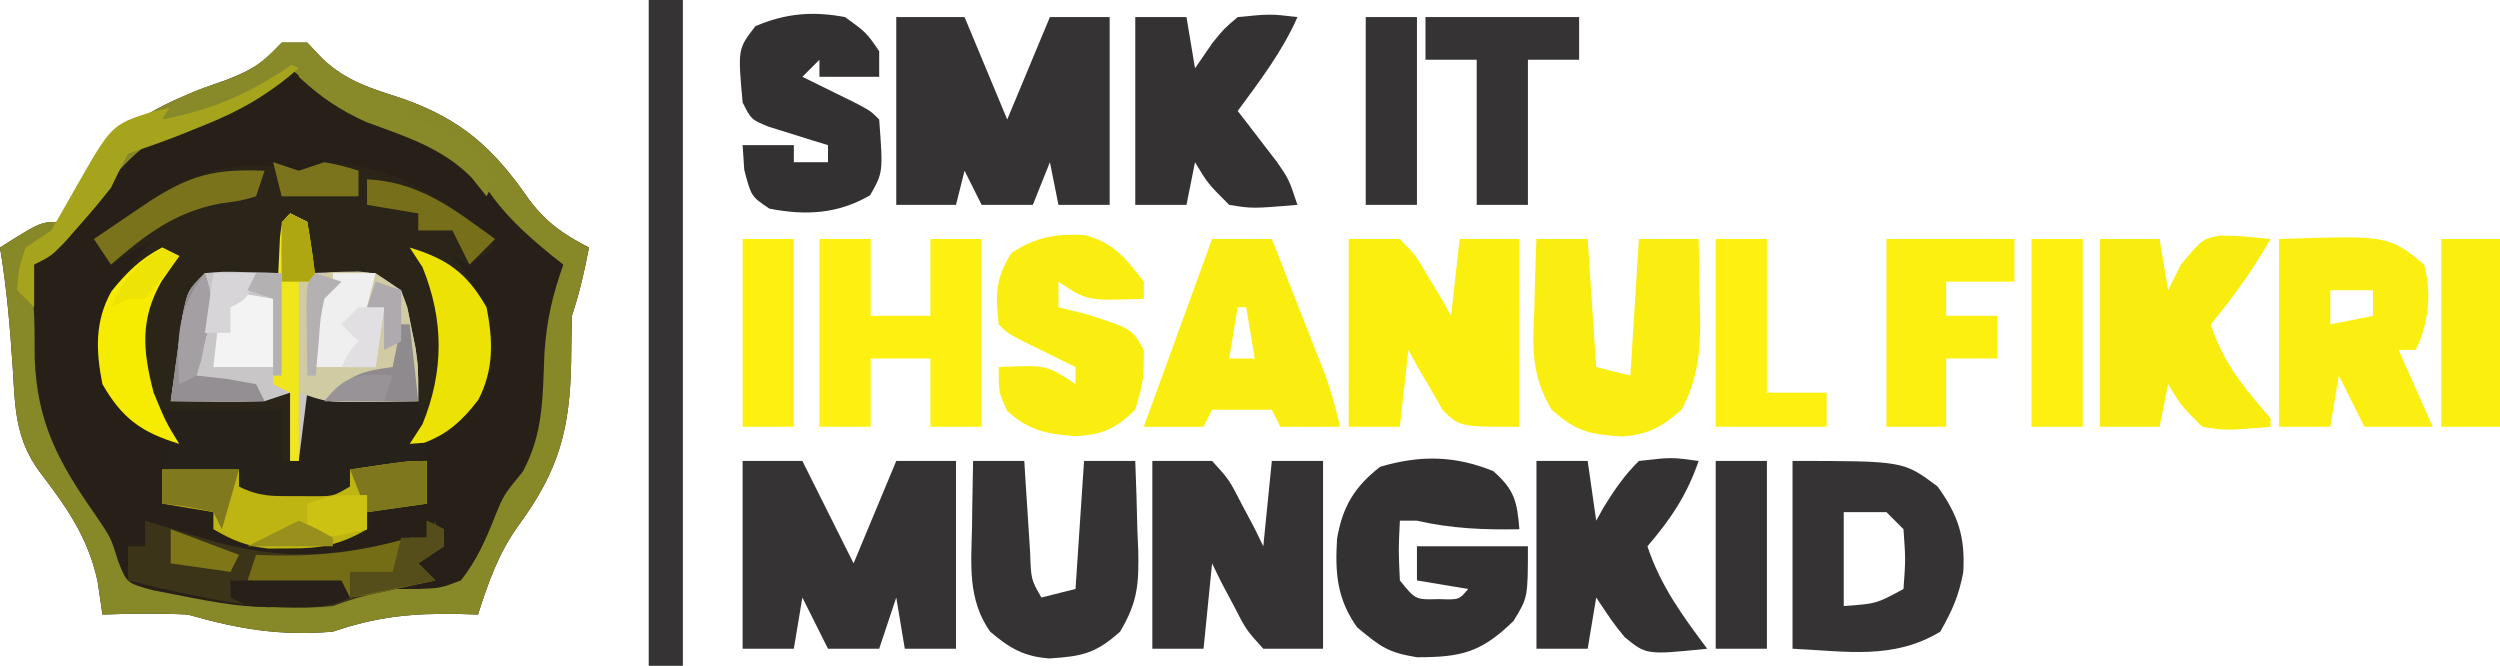 <?xml version="1.0" encoding="UTF-8" standalone="no"?>
<svg
   version="1.1"
   width="383"
   height="102"
   id="svg62"
   sodipodi:docname="clients3.svg"
   inkscape:version="1.3.2 (091e20e, 2023-11-25, custom)"
   xmlns:inkscape="http://www.inkscape.org/namespaces/inkscape"
   xmlns:sodipodi="http://sodipodi.sourceforge.net/DTD/sodipodi-0.dtd"
   xmlns="http://www.w3.org/2000/svg"
   xmlns:svg="http://www.w3.org/2000/svg">
  <defs
     id="defs62" />
  <sodipodi:namedview
     id="namedview62"
     pagecolor="#505050"
     bordercolor="#eeeeee"
     borderopacity="1"
     inkscape:showpageshadow="0"
     inkscape:pageopacity="0"
     inkscape:pagecheckerboard="0"
     inkscape:deskcolor="#505050"
     inkscape:zoom="1.8966667"
     inkscape:cx="173.98946"
     inkscape:cy="-70.386643"
     inkscape:window-width="1920"
     inkscape:window-height="1057"
     inkscape:window-x="-8"
     inkscape:window-y="-8"
     inkscape:window-maximized="1"
     inkscape:current-layer="svg62" />
  <path
     d="m 43.154,6.538 c 1.295,0 2.589,0 3.923,0 0.75,0.794 1.5,1.588 2.273,2.406 3.704,3.537 7.603,4.632 12.357,6.176 9.089,3.238 13.908,7.562 19.462,15.626 2.701,3.483 5.176,5.167 9.062,7.177 -0.684,3.613 -1.45,6.965 -2.615,10.462 -0.049,2.351 -0.094,4.703 -0.114,7.054 -0.183,10.276 -1.856,16.624 -8.095,25.091 -3.083,4.327 -4.561,8.59 -6.176,13.623 -0.947,-0.03 -1.895,-0.061 -2.871,-0.092 -7.192,-0.134 -12.534,0.384 -19.36,2.707 -8.058,0.701 -14.476,-0.4 -22.231,-2.615 -4.369,-0.219 -8.707,-0.158 -13.077,0 C 15.45,92.482 15.207,90.809 14.957,89.086 13.491,82.277 10.141,77.612 5.961,72.138 2.371,67.153 2.321,62.542 1.962,56.558 1.552,50.279 1.034,44.128 0,37.923 6.212,34 6.212,34 9.154,34 9.526,33.241 9.899,32.483 10.283,31.701 16.24,19.95 22.725,16.373 34.833,12.193 38.871,10.603 40.338,9.587 43.154,6.538 Z"
     fill="#262018"
     id="path1"
     style="stroke-width:1.308" />
  <path
     d="m 45.769,26.154 c 1.295,-0.432 2.589,-0.863 3.923,-1.308 9.564,0.383 17.268,4.548 24.274,10.87 0.62,0.728 1.241,1.456 1.88,2.207 -1.295,0.863 -2.589,1.726 -3.923,2.615 -0.863,-0.432 -1.726,-0.863 -2.615,-1.308 0.863,1.052 1.726,2.104 2.615,3.188 2.95,4.473 3.455,8.264 3.213,13.567 -1.05,5.028 -3.355,7.27 -7.136,10.707 -3.024,1.144 -3.024,1.144 -5.231,1.308 0.432,-2.158 0.863,-4.315 1.308,-6.538 -1.512,0.023 -1.512,0.023 -3.055,0.046 -1.967,0.018 -1.967,0.018 -3.974,0.036 -1.305,0.015 -2.609,0.03 -3.954,0.046 -3.402,-0.128 -3.402,-0.128 -6.017,-1.435 -0.432,3.452 -0.863,6.905 -1.308,10.462 -0.863,0 -1.726,0 -2.615,0 0,-2.589 0,-5.178 0,-7.846 -6.042,0 -12.083,0 -18.308,0 0.863,1.726 1.726,3.452 2.615,5.231 -5.79,-1.769 -8.734,-3.87 -11.769,-9.154 -1.232,-5.519 -1.072,-9.897 1.767,-14.855 1.926,-2.574 3.909,-5.006 6.079,-7.376 -3.237,1.942 -3.237,1.942 -6.538,3.923 -0.863,-1.295 -1.726,-2.589 -2.615,-3.923 1.85,-1.257 3.703,-2.509 5.558,-3.76 1.032,-0.698 2.063,-1.396 3.126,-2.115 7.643,-4.884 13.707,-6.532 22.701,-4.587 z"
     fill="#2a2419"
     id="path2"
     style="stroke-width:1.308" />
  <path
     d="m 43.154,6.538 c 1.295,0 2.589,0 3.923,0 0.75,0.794 1.5,1.588 2.273,2.406 3.704,3.537 7.603,4.632 12.357,6.176 9.089,3.238 13.908,7.562 19.462,15.626 2.701,3.483 5.176,5.167 9.062,7.177 -0.684,3.613 -1.45,6.965 -2.615,10.462 -0.049,2.351 -0.094,4.703 -0.114,7.054 -0.183,10.276 -1.856,16.624 -8.095,25.091 -3.083,4.327 -4.561,8.59 -6.176,13.623 -0.947,-0.03 -1.895,-0.061 -2.871,-0.092 -7.192,-0.134 -12.534,0.384 -19.36,2.707 -8.058,0.701 -14.476,-0.4 -22.231,-2.615 -4.369,-0.219 -8.707,-0.158 -13.077,0 C 15.45,92.482 15.207,90.809 14.957,89.086 13.491,82.277 10.141,77.612 5.961,72.138 2.371,67.153 2.321,62.542 1.962,56.558 1.552,50.279 1.034,44.128 0,37.923 6.212,34 6.212,34 9.154,34 9.526,33.241 9.899,32.483 10.283,31.701 16.24,19.95 22.725,16.373 34.833,12.193 38.871,10.603 40.338,9.587 43.154,6.538 Z m 1.308,3.923 c -0.634,0.426 -1.268,0.853 -1.921,1.292 -4.569,2.978 -8.822,5.496 -14.017,7.208 -6.26,2.204 -9.535,6.196 -13.818,11.156 -1.211,1.396 -1.211,1.396 -2.447,2.82 -0.745,0.882 -1.49,1.763 -2.258,2.672 -2.156,2.314 -2.156,2.314 -6.079,4.929 0.214,0.676 0.428,1.352 0.649,2.048 0.852,4.114 0.71,8.053 0.741,12.255 C 5.661,64.664 8.933,70.772 14.502,78.717 17,82.385 17,82.385 18.108,85.986 c 1.306,3.341 1.306,3.341 5.307,4.434 17.311,3.43 17.311,3.43 34.123,-0.189 2.179,-0.003 4.359,-0.003 6.538,0 3.44,-0.131 3.44,-0.131 6.538,-1.308 2.426,-3.112 3.747,-6.099 5.2,-9.762 1.338,-3.315 1.338,-3.315 4.281,-6.911 3.199,-5.941 3.026,-11.483 3.315,-18.149 0.315,-4.941 1.241,-8.927 2.896,-13.562 -0.585,-0.46 -1.17,-0.92 -1.773,-1.395 C 80.327,35.707 76.876,32.566 73.966,27.952 68.869,20.389 60.236,18.285 52.001,15.335 49.102,14.142 46.815,12.52 44.462,10.462 Z"
     fill="#878827"
     id="path3"
     style="stroke-width:1.308" />
  <path
     d="m 137.308,2.615 c 3.452,0 6.905,0 10.462,0 2.158,5.178 4.315,10.357 6.538,15.692 2.158,-5.178 4.315,-10.357 6.538,-15.692 3.021,0 6.042,0 9.154,0 0,9.494 0,18.988 0,28.769 -2.589,0 -5.178,0 -7.846,0 -0.647,-3.237 -0.647,-3.237 -1.308,-6.538 -1.295,3.237 -1.295,3.237 -2.615,6.538 -2.589,0 -5.178,0 -7.846,0 -0.863,-1.726 -1.726,-3.452 -2.615,-5.231 -0.432,1.726 -0.863,3.452 -1.308,5.231 -3.021,0 -6.042,0 -9.154,0 0,-9.494 0,-18.988 0,-28.769 z"
     fill="#353334"
     id="path4"
     style="stroke-width:1.308" />
  <path
     d="m 113.769,70.615 c 3.021,0 6.042,0 9.154,0 2.589,5.178 5.178,10.357 7.846,15.692 2.158,-5.178 4.315,-10.357 6.538,-15.692 3.021,0 6.042,0 9.154,0 0,9.494 0,18.988 0,28.769 -2.589,0 -5.178,0 -7.846,0 -0.432,-2.589 -0.863,-5.178 -1.308,-7.846 -0.863,2.589 -1.726,5.178 -2.615,7.846 -2.589,0 -5.178,0 -7.846,0 -1.295,-2.589 -2.589,-5.178 -3.923,-7.846 -0.432,2.589 -0.863,5.178 -1.308,7.846 -2.589,0 -5.178,0 -7.846,0 0,-9.494 0,-18.988 0,-28.769 z"
     fill="#363334"
     id="path5"
     style="stroke-width:1.308" />
  <path
     d="m 47.077,58.846 c 1.752,0.399 3.495,0.843 5.231,1.308 2.066,0.277 4.138,0.522 6.212,0.736 1.045,0.11 2.09,0.219 3.167,0.332 1.183,0.119 1.183,0.119 2.391,0.24 0.829,5.285 1.47,10.339 1.308,15.692 -3.021,0.432 -6.042,0.863 -9.154,1.308 0,0.863 0,1.726 0,2.615 -4.072,2.375 -7.072,2.971 -11.769,2.942 -1.659,0.01 -1.659,0.01 -3.351,0.02 -3.364,-0.367 -5.516,-1.27 -8.418,-2.963 0,-0.863 0,-1.726 0,-2.615 -3.884,-0.647 -3.884,-0.647 -7.846,-1.308 0.216,-1.241 0.432,-2.481 0.654,-3.76 0.742,-4.635 0.834,-6.161 -0.654,-10.625 6.042,0 12.083,0 18.308,0 0,2.589 0,5.178 0,7.846 0.863,0 1.726,0 2.615,0 -0.027,-1.699 -0.054,-3.398 -0.082,-5.149 -0.028,-1.771 -0.012,-3.544 0.082,-5.313 0.432,-0.432 0.863,-0.863 1.308,-1.308 z"
     fill="#26211a"
     id="path6"
     style="stroke-width:1.308" />
  <path
     d="m 44.462,32.692 c 0.863,0.432 1.726,0.863 2.615,1.308 0,2.589 0,5.178 0,7.846 3.895,-0.128 3.895,-0.128 7.79,-0.255 2.672,0.255 2.672,0.255 6.595,2.871 0.955,2.646 0.955,2.646 1.553,5.721 0.207,1.008 0.415,2.016 0.628,3.055 0.434,2.993 0.434,2.993 0.434,8.224 -2.343,0.035 -4.686,0.061 -7.029,0.082 -1.305,0.015 -2.609,0.03 -3.954,0.046 -3.402,-0.128 -3.402,-0.128 -6.017,-1.435 -0.432,3.452 -0.863,6.905 -1.308,10.462 -0.432,0 -0.863,0 -1.308,0 0,-3.452 0,-6.905 0,-10.462 -1.295,0.432 -2.589,0.863 -3.923,1.308 -2.478,0.09 -4.958,0.111 -7.437,0.082 -1.3,-0.012 -2.599,-0.024 -3.938,-0.036 -1.489,-0.023 -1.489,-0.023 -3.009,-0.046 0.368,-2.781 0.753,-5.559 1.144,-8.337 0.212,-1.547 0.425,-3.095 0.644,-4.689 0.828,-3.974 0.828,-3.974 3.443,-6.59 2.83,-0.255 2.83,-0.255 6.048,-0.163 1.603,0.035 1.603,0.035 3.239,0.072 1.229,0.046 1.229,0.046 2.483,0.092 -0.027,-1.268 -0.054,-2.535 -0.082,-3.841 C 43.154,34 43.154,34 44.462,32.692 Z"
     fill="#c9c6c8"
     id="path7"
     style="stroke-width:1.308" />
  <path
     d="m 206.615,36.615 c 2.589,0 5.178,0 7.846,0 2.483,2.575 2.483,2.575 4.413,5.885 0.657,1.092 1.315,2.185 1.992,3.31 0.475,0.85 0.951,1.699 1.441,2.575 0.432,-3.884 0.863,-7.768 1.308,-11.769 3.021,0 6.042,0 9.154,0 0,9.494 0,18.988 0,28.769 -9.154,0 -9.154,0 -11.764,-2.575 -0.622,-1.092 -1.244,-2.185 -1.885,-3.31 -0.646,-1.092 -1.291,-2.185 -1.956,-3.31 -0.46,-0.85 -0.92,-1.699 -1.395,-2.575 -0.432,3.884 -0.863,7.768 -1.308,11.769 -2.589,0 -5.178,0 -7.846,0 0,-9.494 0,-18.988 0,-28.769 z"
     fill="#fbef10"
     id="path8"
     style="stroke-width:1.308" />
  <path
     d="m 176.538,70.615 c 3.021,0 6.042,0 9.154,0 2.61,2.861 2.61,2.861 4.495,6.538 0.968,1.821 0.968,1.821 1.956,3.678 0.46,0.944 0.92,1.888 1.395,2.861 0.432,-4.315 0.863,-8.631 1.308,-13.077 2.589,0 5.178,0 7.846,0 0,9.494 0,18.988 0,28.769 -3.021,0 -6.042,0 -9.154,0 -2.61,-2.861 -2.61,-2.861 -4.495,-6.538 -0.646,-1.214 -1.291,-2.427 -1.956,-3.678 -0.46,-0.944 -0.92,-1.888 -1.395,-2.861 -0.432,4.315 -0.863,8.631 -1.308,13.077 -2.589,0 -5.178,0 -7.846,0 0,-9.494 0,-18.988 0,-28.769 z"
     fill="#353334"
     id="path9"
     style="stroke-width:1.308" />
  <path
     d="m 228.764,72.168 c 3.263,2.867 3.659,4.65 4.005,8.909 -5.457,0.107 -10.372,-0.092 -15.692,-1.308 -0.863,0 -1.726,0 -2.615,0 -0.218,4.468 -0.218,4.468 0,9.154 2.397,2.966 2.397,2.966 5.966,2.861 3.118,0.108 3.118,0.108 4.495,-1.553 -3.884,-0.647 -3.884,-0.647 -7.846,-1.308 0,-1.726 0,-3.452 0,-5.231 5.61,0 11.22,0 17,0 0,7.846 0,7.846 -2.207,11.442 -4.923,4.79 -7.912,5.558 -14.793,5.558 -4.413,-0.736 -5.486,-1.521 -9.154,-4.577 -3.107,-4.356 -3.404,-8.328 -3.085,-13.578 0.837,-4.931 2.68,-7.975 6.6,-11.023 6.153,-1.829 11.467,-1.715 17.327,0.654 z"
     fill="#343132"
     id="path10"
     style="stroke-width:1.308" />
  <path
     d="m 274.615,70.615 c 17,0 17,0 22.231,3.923 3.175,4.404 4.256,7.819 3.923,13.159 -0.708,3.651 -1.64,5.74 -3.514,9.072 -7.205,4.35 -14.357,3.002 -22.639,2.615 0,-9.494 0,-18.988 0,-28.769 z m 7.846,7.846 c 0,4.747 0,9.494 0,14.385 4.993,-0.36 4.993,-0.36 9.154,-2.615 0.327,-4.522 0.327,-4.522 0,-9.154 -0.863,-0.863 -1.726,-1.726 -2.615,-2.615 -2.158,0 -4.315,0 -6.538,0 z"
     fill="#353333"
     id="path11"
     style="stroke-width:1.308" />
  <path
     d="m 321.692,36.615 c 3.021,0 6.042,0 9.154,0 0.432,2.589 0.863,5.178 1.308,7.846 0.647,-1.295 1.295,-2.589 1.962,-3.923 3.269,-3.923 3.269,-3.923 5.946,-4.444 2.881,0.031 2.881,0.031 7.785,0.521 -2.694,4.714 -5.69,8.897 -9.154,13.077 1.946,6.015 5.086,9.675 9.154,14.385 0,0.432 0,0.863 0,1.308 -6.911,0.576 -6.911,0.576 -10.462,0 -3.269,-3.269 -3.269,-3.269 -5.231,-6.538 -0.432,2.158 -0.863,4.315 -1.308,6.538 -3.021,0 -6.042,0 -9.154,0 0,-9.494 0,-18.988 0,-28.769 z"
     fill="#f8ed0f"
     id="path12"
     style="stroke-width:1.308" />
  <path
     d="m 99.385,0 c 1.726,0 3.452,0 5.231,0 0,33.66 0,67.32 0,102 -1.726,0 -3.452,0 -5.231,0 0,-33.66 0,-67.32 0,-102 z"
     fill="#353334"
     id="path13"
     style="stroke-width:1.308" />
  <path
     d="m 349.154,36.615 c 16.762,-0.553 16.762,-0.553 22.231,3.923 1.16,4.37 0.725,9.012 -1.308,13.077 -0.863,0 -1.726,0 -2.615,0 1.726,3.884 3.452,7.768 5.231,11.769 -3.452,0 -6.905,0 -10.462,0 -1.295,-2.589 -2.589,-5.178 -3.923,-7.846 -0.432,2.589 -0.863,5.178 -1.308,7.846 -2.589,0 -5.178,0 -7.846,0 0,-9.494 0,-18.988 0,-28.769 z m 7.846,7.846 c 0,1.726 0,3.452 0,5.231 2.158,-0.432 4.315,-0.863 6.538,-1.308 0,-1.295 0,-2.589 0,-3.923 -2.158,0 -4.315,0 -6.538,0 z"
     fill="#fbef11"
     id="path14"
     style="stroke-width:1.308" />
  <path
     d="m 235.385,36.615 c 2.589,0 5.178,0 7.846,0 0.432,6.473 0.863,12.946 1.308,19.615 1.726,0.432 3.452,0.863 5.231,1.308 0.432,-6.905 0.863,-13.809 1.308,-20.923 3.021,0 6.042,0 9.154,0 0.071,3.133 0.123,6.265 0.163,9.399 0.022,0.881 0.044,1.762 0.066,2.669 0.052,5.299 -0.357,9.376 -2.845,14.086 -2.975,2.625 -5.119,3.827 -9.108,4.097 -4.894,-0.31 -7.051,-0.723 -10.809,-4.112 -3.139,-5.3 -2.904,-9.404 -2.641,-15.432 0.024,-1.031 0.047,-2.062 0.072,-3.124 0.061,-2.528 0.155,-5.056 0.255,-7.583 z"
     fill="#f9ee10"
     id="path15"
     style="stroke-width:1.308" />
  <path
     d="m 125.538,36.615 c 2.589,0 5.178,0 7.846,0 0,3.884 0,7.768 0,11.769 3.021,0 6.042,0 9.154,0 0,-3.884 0,-7.768 0,-11.769 2.589,0 5.178,0 7.846,0 0,9.494 0,18.988 0,28.769 -2.589,0 -5.178,0 -7.846,0 0,-3.452 0,-6.905 0,-10.462 -3.021,0 -6.042,0 -9.154,0 0,3.452 0,6.905 0,10.462 -2.589,0 -5.178,0 -7.846,0 0,-9.494 0,-18.988 0,-28.769 z"
     fill="#fef111"
     id="path16"
     style="stroke-width:1.308" />
  <path
     d="m 235.385,70.615 c 2.589,0 5.178,0 7.846,0 0.432,3.021 0.863,6.042 1.308,9.154 0.366,-0.661 0.732,-1.322 1.108,-2.002 1.652,-2.677 3.188,-4.937 5.43,-7.151 4.986,-0.572 4.986,-0.572 9.154,0 -1.791,5.224 -4.259,8.892 -7.846,13.077 2.036,6.108 5.341,10.575 9.154,15.692 -9.298,0.946 -9.298,0.946 -12.612,-1.747 -1.773,-2.176 -1.773,-2.176 -4.388,-6.099 -0.432,2.589 -0.863,5.178 -1.308,7.846 -2.589,0 -5.178,0 -7.846,0 0,-9.494 0,-18.988 0,-28.769 z"
     fill="#353233"
     id="path17"
     style="stroke-width:1.308" />
  <path
     d="m 173.923,2.615 c 2.589,0 5.178,0 7.846,0 0.432,2.589 0.863,5.178 1.308,7.846 0.89,-1.295 1.78,-2.589 2.697,-3.923 1.778,-2.176 1.778,-2.176 3.841,-3.923 4.986,-0.49 4.986,-0.49 9.154,0 -2.327,5.289 -5.748,9.756 -9.154,14.385 0.827,1.065 0.827,1.065 1.67,2.151 0.716,0.936 1.433,1.871 2.171,2.835 0.713,0.925 1.426,1.851 2.161,2.804 1.844,2.672 1.844,2.672 3.152,6.595 -6.911,0.576 -6.911,0.576 -10.462,0 -3.269,-3.269 -3.269,-3.269 -5.231,-6.538 -0.432,2.158 -0.863,4.315 -1.308,6.538 -2.589,0 -5.178,0 -7.846,0 0,-9.494 0,-18.988 0,-28.769 z"
     fill="#353233"
     id="path18"
     style="stroke-width:1.308" />
  <path
     d="m 149.077,70.615 c 2.589,0 5.178,0 7.846,0 0.079,1.291 0.158,2.582 0.24,3.913 0.11,1.676 0.219,3.351 0.332,5.078 0.106,1.669 0.212,3.338 0.322,5.057 0.142,4.107 0.142,4.107 1.721,6.876 1.726,-0.432 3.452,-0.863 5.231,-1.308 0.432,-6.473 0.863,-12.946 1.308,-19.615 2.589,0 5.178,0 7.846,0 0.142,3.57 0.245,7.135 0.327,10.707 0.066,1.508 0.066,1.508 0.133,3.047 0.089,5.157 -0.087,7.848 -2.774,12.385 -3.758,3.39 -5.916,3.798 -10.809,4.117 -3.933,-0.274 -6.139,-1.57 -9.108,-4.102 -3.462,-4.917 -2.911,-10.259 -2.779,-16.019 0.012,-0.974 0.024,-1.949 0.036,-2.953 0.031,-2.394 0.078,-4.788 0.128,-7.182 z"
     fill="#363334"
     id="path19"
     style="stroke-width:1.308" />
  <path
     d="m 185.692,36.615 c 3.021,0 6.042,0 9.154,0 1.504,3.812 3,7.627 4.495,11.442 0.638,1.618 0.638,1.618 1.29,3.269 0.409,1.045 0.818,2.09 1.239,3.167 0.377,0.959 0.753,1.917 1.141,2.905 0.948,2.64 1.667,5.253 2.296,7.985 -3.021,0 -6.042,0 -9.154,0 -0.432,-0.863 -0.863,-1.726 -1.308,-2.615 -3.021,0 -6.042,0 -9.154,0 -0.432,0.863 -0.863,1.726 -1.308,2.615 -3.021,0 -6.042,0 -9.154,0 3.452,-9.494 6.905,-18.988 10.462,-28.769 z m 3.923,10.462 c -0.432,2.589 -0.863,5.178 -1.308,7.846 1.295,0 2.589,0 3.923,0 -0.432,-2.589 -0.863,-5.178 -1.308,-7.846 -0.432,0 -0.863,0 -1.308,0 z"
     fill="#faee11"
     id="path20"
     style="stroke-width:1.308" />
  <path
     d="m 166.113,36.008 c 4.375,1.031 6.478,3.681 9.118,7.146 0,0.863 0,1.726 0,2.615 -8.663,0.327 -8.663,0.327 -13.077,-2.615 0,1.295 0,2.589 0,3.923 1.429,0.351 2.859,0.701 4.332,1.062 6.961,2.242 6.961,2.242 8.745,5.476 0,4.577 0,4.577 -1.308,9.154 -2.982,2.892 -4.999,3.854 -9.159,4.041 -4.385,-0.315 -7.214,-0.838 -10.456,-3.877 -1.308,-2.779 -1.308,-2.779 -1.308,-6.702 7.356,-0.327 7.356,-0.327 11.769,2.615 0,-0.863 0,-1.726 0,-2.615 -0.74,-0.362 -1.48,-0.725 -2.242,-1.098 -0.959,-0.474 -1.918,-0.947 -2.907,-1.435 -1.434,-0.705 -1.434,-0.705 -2.896,-1.425 -2.416,-1.272 -2.416,-1.272 -3.724,-2.58 -0.506,-4.557 -0.515,-7.031 1.962,-10.952 3.756,-2.441 6.679,-2.942 11.151,-2.733 z"
     fill="#f9ee10"
     id="path21"
     style="stroke-width:1.308" />
  <path
     d="m 129.462,2.615 c 3.269,2.37 3.269,2.37 5.231,5.231 0,1.295 0,2.589 0,3.923 -3.021,0 -6.042,0 -9.154,0 0,-0.863 0,-1.726 0,-2.615 -0.863,0.863 -1.726,1.726 -2.615,2.615 1.11,0.544 1.11,0.544 2.242,1.098 0.959,0.474 1.918,0.947 2.907,1.435 1.434,0.705 1.434,0.705 2.896,1.425 C 133.385,17 133.385,17 134.692,18.308 c 0.6,8.096 0.6,8.096 -1.389,11.606 -4.978,2.89 -9.884,3.132 -15.447,2.043 -2.779,-1.88 -2.779,-1.88 -3.841,-5.966 -0.081,-1.241 -0.162,-2.481 -0.245,-3.76 2.589,0 5.178,0 7.846,0 0,0.863 0,1.726 0,2.615 1.726,0 3.452,0 5.231,0 0,-0.863 0,-1.726 0,-2.615 -1.252,-0.379 -1.252,-0.379 -2.529,-0.766 -1.081,-0.341 -2.161,-0.681 -3.274,-1.032 -1.077,-0.334 -2.154,-0.668 -3.264,-1.011 -2.702,-1.114 -2.702,-1.114 -4.01,-3.729 -0.745,-8.192 -0.745,-8.192 1.962,-11.687 4.645,-1.974 8.764,-2.326 13.731,-1.389 z"
     fill="#343132"
     id="path22"
     style="stroke-width:1.308" />
  <path
     d="m 289,36.615 c 6.473,0 12.946,0 19.615,0 0,2.158 0,4.315 0,6.538 -3.452,0 -6.905,0 -10.462,0 0,1.726 0,3.452 0,5.231 2.589,0 5.178,0 7.846,0 0,2.158 0,4.315 0,6.538 -2.589,0 -5.178,0 -7.846,0 0,3.452 0,6.905 0,10.462 -3.021,0 -6.042,0 -9.154,0 0,-9.494 0,-18.988 0,-28.769 z"
     fill="#fcf010"
     id="path23"
     style="stroke-width:1.308" />
  <path
     d="m 218.385,2.615 c 7.768,0 15.535,0 23.538,0 0,2.158 0,4.315 0,6.538 -2.589,0 -5.178,0 -7.846,0 0,7.336 0,14.672 0,22.231 -2.589,0 -5.178,0 -7.846,0 0,-7.336 0,-14.672 0,-22.231 -2.589,0 -5.178,0 -7.846,0 0,-2.158 0,-4.315 0,-6.538 z"
     fill="#353334"
     id="path24"
     style="stroke-width:1.308" />
  <path
     d="m 22.231,79.769 c 0.883,0.268 1.767,0.536 2.677,0.812 1.167,0.352 2.333,0.705 3.535,1.068 1.153,0.349 2.306,0.698 3.494,1.057 10.948,3.201 19.867,2.756 30.833,-0.322 0.863,0 1.726,0 2.615,0 0.432,-0.863 0.863,-1.726 1.308,-2.615 0.647,1.942 0.647,1.942 1.308,3.923 -1.295,0.863 -2.589,1.726 -3.923,2.615 0.863,0.863 1.726,1.726 2.615,2.615 -0.804,0.174 -1.608,0.347 -2.437,0.526 -1.585,0.346 -1.585,0.346 -3.203,0.7 -1.047,0.228 -2.094,0.455 -3.172,0.69 -3.148,0.698 -3.148,0.698 -6.881,2.007 -10.79,1.102 -20.954,-1.398 -31.385,-3.923 0,-1.726 0,-3.452 0,-5.231 0.863,0 1.726,0 2.615,0 0,-1.295 0,-2.589 0,-3.923 z"
     fill="#3b3418"
     id="path25"
     style="stroke-width:1.308" />
  <path
     d="m 57.538,41.846 c 3.923,2.615 3.923,2.615 4.878,5.261 0.197,1.015 0.394,2.03 0.598,3.075 0.207,1.008 0.415,2.016 0.628,3.055 0.434,2.993 0.434,2.993 0.434,8.224 -2.316,0.035 -4.631,0.061 -6.947,0.082 -1.29,0.015 -2.579,0.03 -3.908,0.046 -3.53,-0.128 -3.53,-0.128 -7.453,-1.435 0,-5.61 0,-11.22 0,-17 3.948,-1.974 7.419,-1.537 11.769,-1.308 z"
     fill="#d0cba2"
     id="path26"
     style="stroke-width:1.308" />
  <path
     d="m 262.846,36.615 c 2.589,0 5.178,0 7.846,0 0,7.768 0,15.535 0,23.538 3.021,0 6.042,0 9.154,0 0,1.726 0,3.452 0,5.231 -5.61,0 -11.22,0 -17,0 0,-9.494 0,-18.988 0,-28.769 z"
     fill="#fef111"
     id="path27"
     style="stroke-width:1.308" />
  <path
     d="m 65.385,70.615 c 0,2.158 0,4.315 0,6.538 -3.021,0.432 -6.042,0.863 -9.154,1.308 0,0.863 0,1.726 0,2.615 -4.072,2.375 -7.072,2.971 -11.769,2.942 -1.659,0.01 -1.659,0.01 -3.351,0.02 -3.364,-0.367 -5.516,-1.27 -8.418,-2.963 0,-0.863 0,-1.726 0,-2.615 -3.884,-0.647 -3.884,-0.647 -7.846,-1.308 0,-1.726 0,-3.452 0,-5.231 3.884,0 7.768,0 11.769,0 0,0.863 0,1.726 0,2.615 3.094,1.547 5.058,1.482 8.5,1.471 1.038,0.003 2.077,0.007 3.147,0.01 2.815,-4e-5 2.815,-4e-5 5.353,-1.481 0,-0.863 0,-1.726 0,-2.615 8.827,-1.308 8.827,-1.308 11.769,-1.308 z"
     fill="#beb512"
     id="path28"
     style="stroke-width:1.308" />
  <path
     d="m 374,36.615 c 3.021,0 6.042,0 9.154,0 0,9.494 0,18.988 0,28.769 -3.021,0 -6.042,0 -9.154,0 0,-9.494 0,-18.988 0,-28.769 z"
     fill="#faef0e"
     id="path29"
     style="stroke-width:1.308" />
  <path
     d="m 262.846,70.615 c 2.589,0 5.178,0 7.846,0 0,9.494 0,18.988 0,28.769 -2.589,0 -5.178,0 -7.846,0 0,-9.494 0,-18.988 0,-28.769 z"
     fill="#363334"
     id="path30"
     style="stroke-width:1.308" />
  <path
     d="m 311.231,36.615 c 2.589,0 5.178,0 7.846,0 0,9.494 0,18.988 0,28.769 -2.589,0 -5.178,0 -7.846,0 0,-9.494 0,-18.988 0,-28.769 z"
     fill="#fef111"
     id="path31"
     style="stroke-width:1.308" />
  <path
     d="m 113.769,36.615 c 2.589,0 5.178,0 7.846,0 0,9.494 0,18.988 0,28.769 -2.589,0 -5.178,0 -7.846,0 0,-9.494 0,-18.988 0,-28.769 z"
     fill="#fef111"
     id="path32"
     style="stroke-width:1.308" />
  <path
     d="m 209.231,2.615 c 2.589,0 5.178,0 7.846,0 0,9.494 0,18.988 0,28.769 -2.589,0 -5.178,0 -7.846,0 0,-9.494 0,-18.988 0,-28.769 z"
     fill="#363334"
     id="path33"
     style="stroke-width:1.308" />
  <path
     d="m 62.769,37.923 c 5.79,1.769 8.734,3.87 11.769,9.154 1.005,5.043 1.142,9.599 -1.292,14.226 -2.408,3.094 -4.587,5.14 -8.27,6.533 -0.728,0.054 -1.456,0.108 -2.207,0.163 0.647,-0.998 1.295,-1.996 1.962,-3.024 3.29,-8.087 3.29,-15.942 0,-24.029 -0.647,-0.998 -1.295,-1.996 -1.962,-3.024 z"
     fill="#ece203"
     id="path34"
     style="stroke-width:1.308" />
  <path
     d="m 43.154,9.154 c 0.863,0.432 1.726,0.863 2.615,1.308 -4.61,3.989 -8.891,6.498 -14.548,8.745 -1.352,0.544 -2.704,1.089 -4.097,1.65 -2.482,0.951 -4.988,1.841 -7.509,2.682 -0.924,1.717 -1.788,3.466 -2.615,5.231 -1.471,1.87 -3,3.695 -4.577,5.476 -0.796,0.909 -1.591,1.817 -2.411,2.753 -2.166,2.232 -2.166,2.232 -4.781,3.54 0,2.158 0,4.315 0,6.538 -0.863,-0.863 -1.726,-1.726 -2.615,-2.615 0.245,-3.269 0.245,-3.269 1.308,-6.538 1.295,-0.863 2.589,-1.726 3.923,-2.615 1.286,-2.229 2.57,-4.459 3.831,-6.702 5.412,-9.481 5.412,-9.481 11.57,-11.473 2.751,-0.633 5.51,-1.234 8.275,-1.803 4.849,-1.211 7.777,-3.071 11.631,-6.176 z"
     fill="#a6a41c"
     id="path35"
     style="stroke-width:1.308" />
  <path
     d="m 24.846,37.923 c 0.863,0.432 1.726,0.863 2.615,1.308 -0.89,1.268 -1.78,2.535 -2.697,3.841 -3.345,5.86 -2.894,10.687 -1.226,17.082 1.86,4.493 1.86,4.493 3.923,7.846 C 21.672,66.231 18.728,64.13 15.692,58.846 14.684,53.785 14.494,49.204 17.077,44.62 c 2.301,-2.834 4.487,-5.055 7.77,-6.697 z"
     fill="#f6ec01"
     id="path36"
     style="stroke-width:1.308" />
  <path
     d="m 43.154,6.538 c 1.295,0 2.589,0 3.923,0 0.728,0.782 1.456,1.564 2.207,2.37 4.131,3.907 8.111,4.992 13.486,6.784 0,0.863 0,1.726 0,2.615 1.78,0.445 1.78,0.445 3.596,0.899 4.837,1.953 6.576,4.01 9.481,8.255 -0.432,0.863 -0.863,1.726 -1.308,2.615 -0.755,-0.944 -1.51,-1.888 -2.288,-2.861 -4.497,-4.575 -10.183,-6.323 -16.101,-8.505 -4.104,-1.828 -7.092,-3.89 -10.38,-6.942 0,-0.863 0,-1.726 0,-2.615 -0.634,0.442 -1.268,0.883 -1.921,1.338 -6.281,4.179 -11.601,6.362 -19.002,7.816 2.166,-4.332 6.799,-4.831 11.187,-6.411 3.197,-1.435 4.694,-2.925 7.121,-5.358 z"
     fill="#888a2a"
     id="path37"
     style="stroke-width:1.308" />
  <path
     d="m 65.385,79.769 c 0.863,0.432 1.726,0.863 2.615,1.308 0,0.863 0,1.726 0,2.615 -1.295,0.863 -2.589,1.726 -3.923,2.615 0.863,0.863 1.726,1.726 2.615,2.615 -2.15,0.472 -4.303,0.933 -6.457,1.389 -1.798,0.387 -1.798,0.387 -3.632,0.782 -0.986,0.147 -1.972,0.293 -2.988,0.444 -0.432,-0.432 -0.863,-0.863 -1.308,-1.308 -2.418,-0.306 -4.845,-0.54 -7.274,-0.736 -1.323,-0.11 -2.647,-0.219 -4.01,-0.332 -1.535,-0.119 -1.535,-0.119 -3.101,-0.24 0.432,-1.295 0.863,-2.589 1.308,-3.923 0.823,0.03 1.645,0.061 2.493,0.092 7.558,0.159 13.787,-0.633 21.046,-2.707 0.863,0 1.726,0 2.615,0 0,-0.863 0,-1.726 0,-2.615 z"
     fill="#756d16"
     id="path38"
     style="stroke-width:1.308" />
  <path
     d="m 51,41.846 c 2.158,0 4.315,0 6.538,0 -0.432,1.726 -0.863,3.452 -1.308,5.231 0.863,0 1.726,0 2.615,0 -0.432,3.021 -0.863,6.042 -1.308,9.154 -3.021,0 -6.042,0 -9.154,0 0,-3.884 0,-7.768 0,-11.769 0.863,-0.432 1.726,-0.863 2.615,-1.308 0,-0.432 0,-0.863 0,-1.308 z"
     fill="#f0eff0"
     id="path39"
     style="stroke-width:1.308" />
  <path
     d="m 40.538,26.154 c -0.432,1.295 -0.863,2.589 -1.308,3.923 -2.334,0.679 -2.334,0.679 -5.312,1.062 C 26.847,32.443 22.35,35.903 17,40.538 16.137,39.244 15.274,37.949 14.385,36.615 c 1.85,-1.257 3.703,-2.509 5.558,-3.76 1.032,-0.698 2.063,-1.396 3.126,-2.115 6.242,-3.989 9.923,-4.877 17.47,-4.587 z"
     fill="#7b731b"
     id="path40"
     style="stroke-width:1.308" />
  <path
     d="m 44.462,32.692 c 0.863,0.432 1.726,0.863 2.615,1.308 0.533,3.036 0.973,6.09 1.308,9.154 -0.863,0 -1.726,0 -2.615,0 0,9.062 0,18.125 0,27.462 -0.432,0 -0.863,0 -1.308,0 0,-3.452 0,-6.905 0,-10.462 -0.863,-0.432 -1.726,-0.863 -2.615,-1.308 0.181,-4.114 0.375,-8.228 0.572,-12.341 0.051,-1.174 0.103,-2.348 0.156,-3.558 0.055,-1.117 0.11,-2.234 0.166,-3.384 0.048,-1.034 0.096,-2.068 0.145,-3.134 0.268,-2.429 0.268,-2.429 1.576,-3.737 z"
     fill="#f0e61a"
     id="path41"
     style="stroke-width:1.308" />
  <path
     d="m 31.385,41.846 c 1.465,4.394 1.073,6.061 0,10.462 -0.243,0.998 -0.485,1.996 -0.736,3.024 -0.189,0.728 -0.378,1.456 -0.572,2.207 1.483,0.162 2.967,0.324 4.495,0.49 1.537,0.27 3.075,0.539 4.659,0.817 0.432,0.863 0.863,1.726 1.308,2.615 -4.747,0 -9.494,0 -14.385,0 0.368,-2.781 0.753,-5.559 1.144,-8.337 0.212,-1.547 0.425,-3.095 0.644,-4.689 0.828,-3.974 0.828,-3.974 3.443,-6.59 z"
     fill="#948f93"
     id="path42"
     style="stroke-width:1.308" />
  <path
     d="m 34,44.462 c 3.884,0.647 3.884,0.647 7.846,1.308 0,3.452 0,6.905 0,10.462 -3.021,0 -6.042,0 -9.154,0 0.432,-3.884 0.863,-7.768 1.308,-11.769 z"
     fill="#f4f3f4"
     id="path43"
     style="stroke-width:1.308" />
  <path
     d="m 56.231,27.462 c 8.062,0.413 13.303,4.567 19.615,9.154 -1.295,1.295 -2.589,2.589 -3.923,3.923 -0.863,-1.726 -1.726,-3.452 -2.615,-5.231 -1.726,0 -3.452,0 -5.231,0 0,-0.863 0,-1.726 0,-2.615 -3.884,-0.647 -3.884,-0.647 -7.846,-1.308 0,-1.295 0,-2.589 0,-3.923 z"
     fill="#776f19"
     id="path44"
     style="stroke-width:1.308" />
  <path
     d="m 65.385,70.615 c 0,2.158 0,4.315 0,6.538 -3.021,0.432 -6.042,0.863 -9.154,1.308 -0.863,-2.158 -1.726,-4.315 -2.615,-6.538 8.827,-1.308 8.827,-1.308 11.769,-1.308 z"
     fill="#7f771d"
     id="path45"
     style="stroke-width:1.308" />
  <path
     d="m 24.846,71.923 c 3.884,0 7.768,0 11.769,0 -0.863,3.021 -1.726,6.042 -2.615,9.154 -0.432,-0.863 -0.863,-1.726 -1.308,-2.615 -3.961,-0.86 -3.961,-0.86 -7.846,-1.308 0,-1.726 0,-3.452 0,-5.231 z"
     fill="#81791e"
     id="path46"
     style="stroke-width:1.308" />
  <path
     d="m 35.308,88.923 c 5.61,0 11.22,0 17,0 0.432,0.863 0.863,1.726 1.308,2.615 -3.253,1.626 -5.527,1.482 -9.154,1.471 -1.16,0.003 -2.32,0.007 -3.514,0.01 -3.024,-0.174 -3.024,-0.174 -5.639,-1.481 0,-0.863 0,-1.726 0,-2.615 z"
     fill="#272019"
     id="path47"
     style="stroke-width:1.308" />
  <path
     d="m 61.462,49.692 c 0.432,0 0.863,0 1.308,0 0.432,3.884 0.863,7.768 1.308,11.769 -4.747,0 -9.494,0 -14.385,0 4.036,-4.036 5.125,-4.51 10.462,-5.231 0.432,-2.158 0.863,-4.315 1.308,-6.538 z"
     fill="#8f8a8e"
     id="path48"
     style="stroke-width:1.308" />
  <path
     d="m 65.385,79.769 c 0.863,0.432 1.726,0.863 2.615,1.308 0,0.863 0,1.726 0,2.615 -1.295,0.863 -2.589,1.726 -3.923,2.615 0.863,0.863 1.726,1.726 2.615,2.615 -4.315,0.863 -8.631,1.726 -13.077,2.615 0,-1.295 0,-2.589 0,-3.923 2.158,0 4.315,0 6.538,0 0.432,-1.726 0.863,-3.452 1.308,-5.231 1.295,0 2.589,0 3.923,0 0,-0.863 0,-1.726 0,-2.615 z"
     fill="#554e1a"
     id="path49"
     style="stroke-width:1.308" />
  <path
     d="m 41.846,24.846 c 1.295,0.432 2.589,0.863 3.923,1.308 1.295,-0.432 2.589,-0.863 3.923,-1.308 2.861,0.572 2.861,0.572 5.231,1.308 0,1.295 0,2.589 0,3.923 -3.884,0 -7.768,0 -11.769,0 -0.432,-1.726 -0.863,-3.452 -1.308,-5.231 z"
     fill="#7c741c"
     id="path50"
     style="stroke-width:1.308" />
  <path
     d="m 56.231,75.846 c 0,1.726 0,3.452 0,5.231 -6.212,1.471 -6.212,1.471 -9.154,0 0,-1.295 0,-2.589 0,-3.923 3.923,-1.308 3.923,-1.308 9.154,-1.308 z"
     fill="#cbc212"
     id="path51"
     style="stroke-width:1.308" />
  <path
     d="m 31.385,41.846 c 1.465,4.394 1.073,6.061 0,10.462 -0.189,0.971 -0.378,1.942 -0.572,2.942 -0.243,0.755 -0.485,1.51 -0.736,2.288 -1.295,0.647 -1.295,0.647 -2.615,1.308 -0.359,-7.054 -0.471,-11.141 3.923,-17 z"
     fill="#a39fa2"
     id="path52"
     style="stroke-width:1.308" />
  <path
     d="m 32.692,41.846 c 2.158,0 4.315,0 6.538,0 -1.308,3.923 -1.308,3.923 -3.923,5.231 0,1.295 0,2.589 0,3.923 -1.295,0 -2.589,0 -3.923,0 0.432,-3.021 0.863,-6.042 1.308,-9.154 z"
     fill="#d7d5d7"
     id="path53"
     style="stroke-width:1.308" />
  <path
     d="m 44.462,32.692 c 0.863,0.432 1.726,0.863 2.615,1.308 0.533,3.036 0.973,6.09 1.308,9.154 -1.726,0 -3.452,0 -5.231,0 -0.055,-3.051 -0.054,-6.103 0,-9.154 0.432,-0.432 0.863,-0.863 1.308,-1.308 z"
     fill="#afa712"
     id="path54"
     style="stroke-width:1.308" />
  <path
     d="m 26.154,81.077 c 3.452,1.295 6.905,2.589 10.462,3.923 -0.432,0.863 -0.863,1.726 -1.308,2.615 -3.021,-0.432 -6.042,-0.863 -9.154,-1.308 0,-1.726 0,-3.452 0,-5.231 z"
     fill="#7f7617"
     id="path55"
     style="stroke-width:1.308" />
  <path
     d="m 54.923,47.077 c 1.295,0 2.589,0 3.923,0 -0.432,3.021 -0.863,6.042 -1.308,9.154 -1.726,0 -3.452,0 -5.231,0 1.308,-2.615 1.308,-2.615 2.615,-3.923 -0.863,-0.863 -1.726,-1.726 -2.615,-2.615 0.863,-0.863 1.726,-1.726 2.615,-2.615 z"
     fill="#e1dfe1"
     id="path56"
     style="stroke-width:1.308" />
  <path
     d="m 57.538,43.154 c 1.295,0.432 2.589,0.863 3.923,1.308 0,2.589 0,5.178 0,7.846 -1.295,0.647 -1.295,0.647 -2.615,1.308 0,-2.158 0,-4.315 0,-6.538 -0.863,0 -1.726,0 -2.615,0 0.432,-1.295 0.863,-2.589 1.308,-3.923 z"
     fill="#aeaaad"
     id="path57"
     style="stroke-width:1.308" />
  <path
     d="m 39.231,41.846 c 1.295,0 2.589,0 3.923,0 0,5.178 0,10.357 0,15.692 -0.432,0 -0.863,0 -1.308,0 0,-3.884 0,-7.768 0,-11.769 -1.295,-0.432 -2.589,-0.863 -3.923,-1.308 0.432,-0.863 0.863,-1.726 1.308,-2.615 z"
     fill="#b4b1b3"
     id="path58"
     style="stroke-width:1.308" />
  <path
     d="m 24.846,37.923 c 0.863,0.432 1.726,0.863 2.615,1.308 -1.675,2.233 -3.423,4.412 -5.231,6.538 -0.863,0 -1.726,0 -2.615,0 -1.295,0.647 -1.295,0.647 -2.615,1.308 1.822,-4.403 3.896,-6.52 7.846,-9.154 z"
     fill="#ede304"
     id="path59"
     style="stroke-width:1.308" />
  <path
     d="m 45.769,79.769 c 2.779,1.226 2.779,1.226 5.231,2.615 0,0.432 0,0.863 0,1.308 -4.315,0 -8.631,0 -13.077,0 2.615,-1.308 5.231,-2.615 7.846,-3.923 z"
     fill="#98901d"
     id="path60"
     style="stroke-width:1.308" />
  <path
     d="m 60.154,57.538 c -0.432,1.295 -0.863,2.589 -1.308,3.923 -3.021,0 -6.042,0 -9.154,0 3.225,-4.074 5.373,-4.336 10.462,-3.923 z"
     fill="#989397"
     id="path61"
     style="stroke-width:1.308" />
  <path
     d="m 48.385,41.846 c 1.295,0.432 2.589,0.863 3.923,1.308 -0.863,0.863 -1.726,1.726 -2.615,2.615 -0.602,2.88 -0.602,2.88 -0.817,6.048 -0.098,1.069 -0.196,2.137 -0.296,3.239 -0.096,1.229 -0.096,1.229 -0.194,2.483 -0.432,0 -0.863,0 -1.308,0 -0.035,-2.37 -0.061,-4.74 -0.082,-7.111 -0.015,-1.32 -0.03,-2.64 -0.046,-4 0.128,-3.274 0.128,-3.274 1.435,-4.582 z"
     fill="#b4b1b3"
     id="path62"
     style="stroke-width:1.308" />
</svg>
